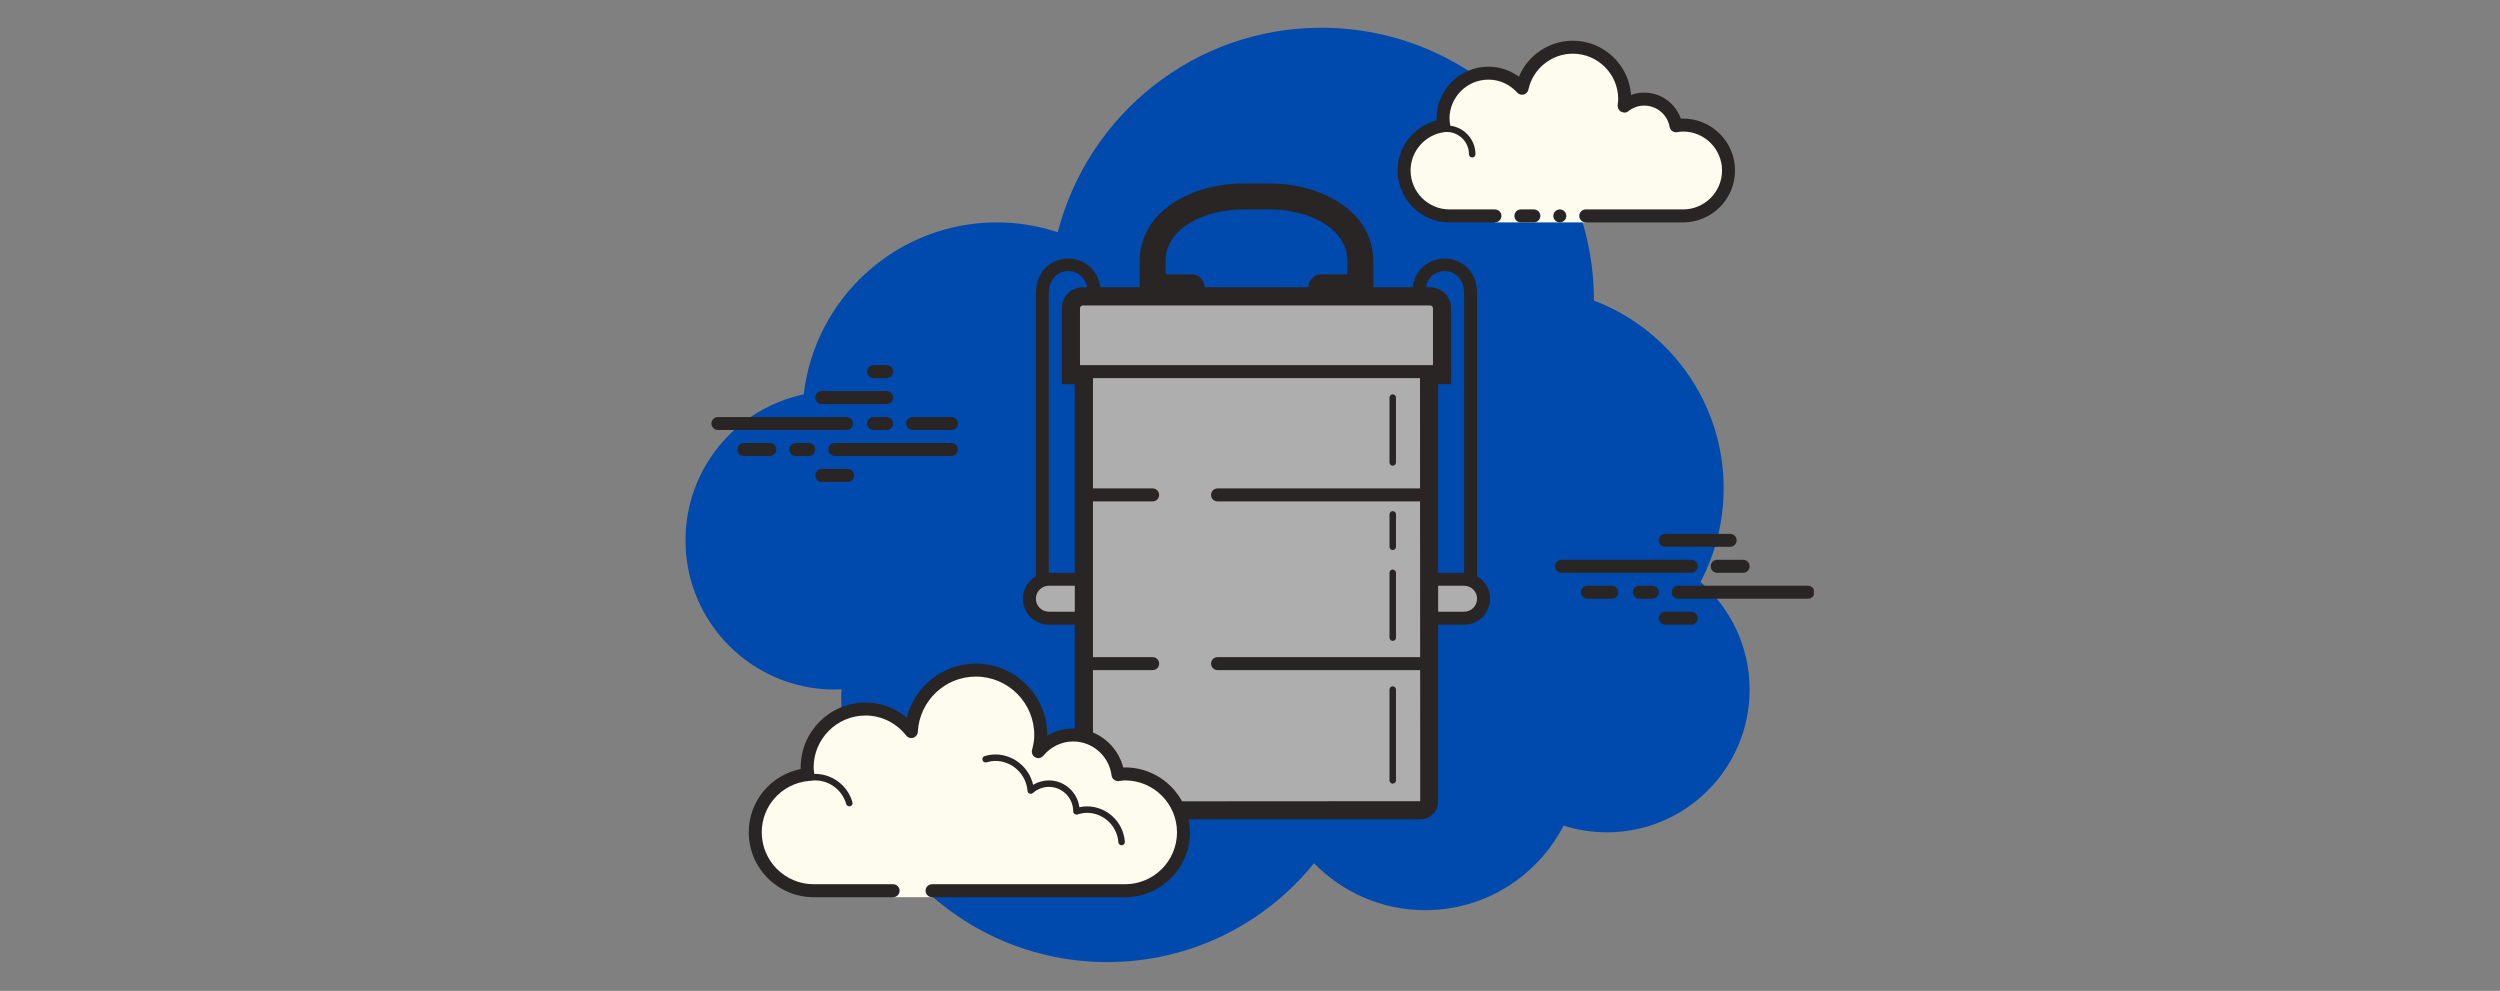 <svg xmlns="http://www.w3.org/2000/svg" xmlns:xlink="http://www.w3.org/1999/xlink" width="1640" zoomAndPan="magnify" viewBox="0 0 1230 487.5" height="650" preserveAspectRatio="xMidYMid meet" version="1.0"><rect x="0" y="0" width="1230" height="487.5" fill="#808080" stroke="none"/><defs><clipPath id="8aeb305921"><path d="M 337.23 13.645 L 861 13.645 L 861 473.672 L 337.23 473.672 Z M 337.23 13.645 " clip-rule="nonzero"/></clipPath><clipPath id="589c42187d"><path d="M 822 288 L 892.41 288 L 892.41 295 L 822 295 Z M 822 288 " clip-rule="nonzero"/></clipPath></defs><g clip-path="url(#8aeb305921)"><path fill="#004aad" d="M 836.641 286.336 C 843.887 272.578 848.039 256.938 848.039 240.305 C 848.039 198.031 821.484 162.047 784.184 147.867 C 784.184 147.82 784.191 147.777 784.191 147.727 C 784.191 73.676 724.16 13.645 650.113 13.645 C 587.645 13.645 535.309 56.43 520.418 114.25 C 510.996 111.152 500.953 109.418 490.492 109.418 C 441.383 109.418 400.961 146.402 395.426 194.027 C 362.199 201.055 337.262 230.527 337.262 265.844 C 337.262 306.391 370.137 339.266 410.684 339.266 C 411.816 339.266 412.934 339.191 414.043 339.125 C 414.016 340.242 413.875 341.336 413.875 342.461 C 413.875 414.746 472.477 473.348 544.766 473.348 C 585.863 473.348 622.496 454.371 646.5 424.734 C 660.402 438.938 679.738 447.809 701.191 447.809 C 730.879 447.809 756.57 430.887 769.289 406.191 C 776.008 408.332 783.148 409.5 790.574 409.5 C 829.363 409.5 860.809 378.055 860.809 339.266 C 860.809 318.125 851.422 299.215 836.641 286.336 Z M 836.641 286.336 " fill-opacity="1" fill-rule="nonzero"/></g><path fill="#282524" d="M 416.461 211.57 L 353.223 211.57 C 351.461 211.57 350.031 210.141 350.031 208.379 C 350.031 206.617 351.461 205.188 353.223 205.188 L 416.461 205.188 C 418.227 205.188 419.656 206.617 419.656 208.379 C 419.656 210.141 418.23 211.57 416.461 211.57 Z M 416.461 211.57 " fill-opacity="1" fill-rule="nonzero"/><path fill="#282524" d="M 436.223 211.57 L 429.84 211.57 C 428.078 211.57 426.645 210.141 426.645 208.379 C 426.645 206.617 428.078 205.188 429.84 205.188 L 436.223 205.188 C 437.984 205.188 439.414 206.617 439.414 208.379 C 439.414 210.141 437.992 211.57 436.223 211.57 Z M 436.223 211.57 " fill-opacity="1" fill-rule="nonzero"/><path fill="#282524" d="M 468.09 224.34 L 410.684 224.34 C 408.922 224.34 407.492 222.91 407.492 221.148 C 407.492 219.387 408.922 217.957 410.684 217.957 L 468.09 217.957 C 469.852 217.957 471.281 219.387 471.281 221.148 C 471.281 222.91 469.852 224.34 468.09 224.34 Z M 468.09 224.34 " fill-opacity="1" fill-rule="nonzero"/><path fill="#282524" d="M 397.914 224.34 L 391.531 224.34 C 389.77 224.34 388.34 222.91 388.34 221.148 C 388.34 219.387 389.77 217.957 391.531 217.957 L 397.914 217.957 C 399.676 217.957 401.109 219.387 401.109 221.148 C 401.109 222.91 399.684 224.34 397.914 224.34 Z M 397.914 224.34 " fill-opacity="1" fill-rule="nonzero"/><path fill="#282524" d="M 378.762 224.34 L 365.992 224.34 C 364.23 224.34 362.801 222.91 362.801 221.148 C 362.801 219.387 364.23 217.957 365.992 217.957 L 378.762 217.957 C 380.523 217.957 381.953 219.387 381.953 221.148 C 381.953 222.91 380.531 224.34 378.762 224.34 Z M 378.762 224.34 " fill-opacity="1" fill-rule="nonzero"/><path fill="#282524" d="M 417.07 237.109 L 404.301 237.109 C 402.539 237.109 401.109 235.68 401.109 233.918 C 401.109 232.156 402.539 230.727 404.301 230.727 L 417.07 230.727 C 418.832 230.727 420.262 232.156 420.262 233.918 C 420.262 235.68 418.832 237.109 417.07 237.109 Z M 417.07 237.109 " fill-opacity="1" fill-rule="nonzero"/><path fill="#282524" d="M 436.223 179.648 C 435.094 179.648 430.969 179.648 429.84 179.648 C 428.078 179.648 426.645 181.078 426.645 182.84 C 426.645 184.602 428.078 186.031 429.84 186.031 C 430.969 186.031 435.094 186.031 436.223 186.031 C 437.984 186.031 439.414 184.602 439.414 182.84 C 439.414 181.078 437.984 179.648 436.223 179.648 Z M 436.223 179.648 " fill-opacity="1" fill-rule="nonzero"/><path fill="#282524" d="M 436.223 192.418 C 435.094 192.418 405.43 192.418 404.301 192.418 C 402.539 192.418 401.109 193.848 401.109 195.609 C 401.109 197.371 402.539 198.801 404.301 198.801 C 405.43 198.801 435.094 198.801 436.223 198.801 C 437.984 198.801 439.414 197.371 439.414 195.609 C 439.414 193.848 437.984 192.418 436.223 192.418 Z M 436.223 192.418 " fill-opacity="1" fill-rule="nonzero"/><path fill="#282524" d="M 468.148 205.188 C 467.016 205.188 450.121 205.188 448.992 205.188 C 447.23 205.188 445.801 206.617 445.801 208.379 C 445.801 210.141 447.23 211.57 448.992 211.57 C 450.121 211.57 467.016 211.57 468.148 211.57 C 469.91 211.57 471.34 210.141 471.34 208.379 C 471.34 206.617 469.91 205.188 468.148 205.188 Z M 468.148 205.188 " fill-opacity="1" fill-rule="nonzero"/><path fill="#282524" d="M 832.078 281.805 L 768.23 281.805 C 766.469 281.805 765.035 280.375 765.035 278.613 C 765.035 276.848 766.469 275.418 768.23 275.418 L 832.078 275.418 C 833.84 275.418 835.27 276.848 835.27 278.613 C 835.27 280.375 833.84 281.805 832.078 281.805 Z M 832.078 281.805 " fill-opacity="1" fill-rule="nonzero"/><path fill="#282524" d="M 857.617 281.805 L 844.848 281.805 C 843.082 281.805 841.652 280.375 841.652 278.613 C 841.652 276.848 843.082 275.418 844.848 275.418 L 857.617 275.418 C 859.379 275.418 860.809 276.848 860.809 278.613 C 860.809 280.375 859.379 281.805 857.617 281.805 Z M 857.617 281.805 " fill-opacity="1" fill-rule="nonzero"/><g clip-path="url(#589c42187d)"><path fill="#282524" d="M 889.539 294.574 L 825.691 294.574 C 823.93 294.574 822.5 293.145 822.5 291.383 C 822.5 289.617 823.93 288.188 825.691 288.188 L 889.539 288.188 C 891.301 288.188 892.73 289.617 892.73 291.383 C 892.73 293.145 891.309 294.574 889.539 294.574 Z M 889.539 294.574 " fill-opacity="1" fill-rule="nonzero"/></g><path fill="#282524" d="M 812.922 294.574 L 806.539 294.574 C 804.777 294.574 803.344 293.145 803.344 291.383 C 803.344 289.617 804.777 288.188 806.539 288.188 L 812.922 288.188 C 814.684 288.188 816.113 289.617 816.113 291.383 C 816.113 293.145 814.684 294.574 812.922 294.574 Z M 812.922 294.574 " fill-opacity="1" fill-rule="nonzero"/><path fill="#282524" d="M 792.969 294.574 L 781 294.574 C 779.238 294.574 777.805 293.145 777.805 291.383 C 777.805 289.617 779.238 288.188 781 288.188 L 792.969 288.188 C 794.73 288.188 796.164 289.617 796.164 291.383 C 796.164 293.145 794.73 294.574 792.969 294.574 Z M 792.969 294.574 " fill-opacity="1" fill-rule="nonzero"/><path fill="#282524" d="M 851.23 269.035 L 819.309 269.035 C 817.543 269.035 816.113 267.605 816.113 265.844 C 816.113 264.082 817.543 262.648 819.309 262.648 L 851.23 262.648 C 852.992 262.648 854.422 264.082 854.422 265.844 C 854.422 267.605 853 269.035 851.23 269.035 Z M 851.23 269.035 " fill-opacity="1" fill-rule="nonzero"/><path fill="#282524" d="M 832.078 307.344 L 819.309 307.344 C 817.543 307.344 816.113 305.914 816.113 304.152 C 816.113 302.387 817.543 300.957 819.309 300.957 L 832.078 300.957 C 833.84 300.957 835.27 302.387 835.27 304.152 C 835.27 305.914 833.84 307.344 832.078 307.344 Z M 832.078 307.344 " fill-opacity="1" fill-rule="nonzero"/><path fill="#fdfcef" d="M 735.508 109.418 L 780.199 109.418 L 780.199 106.223 C 780.199 106.223 815.746 106.223 828.086 106.223 C 840.43 106.223 850.434 96.219 850.434 83.879 C 850.434 71.535 840.43 61.531 828.086 61.531 C 826.891 61.531 825.75 61.703 824.605 61.883 C 823.266 54.426 816.773 48.762 808.934 48.762 C 805.16 48.762 801.73 50.129 798.996 52.324 C 799.164 51.148 799.355 49.98 799.355 48.762 C 799.355 34.656 787.918 23.223 773.816 23.223 C 761.539 23.223 751.305 31.887 748.852 43.43 C 744.766 38.898 738.902 35.992 732.316 35.992 C 719.973 35.992 709.969 45.996 709.969 58.34 C 709.969 59.531 710.141 60.676 710.32 61.816 C 699.34 63.23 690.816 72.508 690.816 83.879 C 690.816 96.219 700.82 106.223 713.16 106.223 C 725.504 106.223 735.508 106.223 735.508 106.223 Z M 735.508 109.418 " fill-opacity="1" fill-rule="nonzero"/><path fill="#282524" d="M 722.738 75.898 C 722.738 69.852 717.816 64.926 711.762 64.926 C 711.68 64.914 707.492 64.914 704.656 65.68 C 703.809 65.918 702.934 65.414 702.703 64.559 C 702.473 63.707 702.977 62.832 703.828 62.605 C 707.062 61.73 711.551 61.793 711.77 61.734 C 719.578 61.734 725.93 68.09 725.93 75.898 C 725.93 76.777 725.215 77.492 724.336 77.492 C 723.453 77.492 722.738 76.777 722.738 75.898 Z M 722.738 75.898 " fill-opacity="1" fill-rule="nonzero"/><path fill="#282524" d="M 770.625 106.223 C 770.625 106.648 770.543 107.055 770.379 107.445 C 770.219 107.836 769.988 108.184 769.688 108.48 C 769.391 108.781 769.043 109.012 768.652 109.172 C 768.262 109.336 767.855 109.418 767.43 109.418 C 767.008 109.418 766.602 109.336 766.211 109.172 C 765.816 109.012 765.473 108.781 765.176 108.48 C 764.875 108.184 764.645 107.836 764.48 107.445 C 764.32 107.055 764.238 106.648 764.238 106.223 C 764.238 105.801 764.32 105.395 764.48 105.004 C 764.645 104.609 764.875 104.266 765.176 103.965 C 765.473 103.668 765.816 103.438 766.211 103.273 C 766.602 103.113 767.008 103.031 767.43 103.031 C 767.855 103.031 768.262 103.113 768.652 103.273 C 769.043 103.438 769.391 103.668 769.688 103.965 C 769.988 104.266 770.219 104.609 770.379 105.004 C 770.543 105.395 770.625 105.801 770.625 106.223 Z M 770.625 106.223 " fill-opacity="1" fill-rule="nonzero"/><path fill="#282524" d="M 687.621 83.879 C 687.621 72.188 695.672 62.105 706.801 59.246 C 706.781 58.945 706.777 58.645 706.777 58.34 C 706.777 44.254 718.23 32.801 732.316 32.801 C 737.711 32.801 742.957 34.562 747.301 37.742 C 751.688 27.227 762.125 20.031 773.816 20.031 C 788.973 20.031 801.422 31.824 802.477 46.719 C 804.531 45.957 806.703 45.57 808.934 45.57 C 817.16 45.57 824.332 50.805 826.977 58.375 C 827.344 58.352 827.711 58.34 828.086 58.34 C 842.172 58.34 853.625 69.793 853.625 83.879 C 853.625 97.961 842.172 109.418 828.086 109.418 L 780.199 109.418 C 778.438 109.418 777.008 107.984 777.008 106.223 C 777.008 104.461 778.438 103.031 780.199 103.031 L 828.086 103.031 C 838.645 103.031 847.242 94.438 847.242 83.879 C 847.242 73.316 838.645 64.723 828.086 64.723 C 827.066 64.723 826.082 64.883 825.098 65.035 C 823.355 65.297 821.773 64.156 821.465 62.449 C 820.375 56.367 815.098 51.953 808.934 51.953 C 806.066 51.953 803.324 52.945 800.996 54.812 C 799.973 55.633 798.59 55.531 797.445 54.879 C 796.305 54.227 795.715 52.727 795.902 51.43 C 796.027 50.551 796.164 49.676 796.164 48.762 C 796.164 36.438 786.137 26.414 773.816 26.414 C 763.34 26.414 754.152 33.852 751.969 44.094 C 751.719 45.27 750.832 46.203 749.668 46.516 C 748.527 46.832 747.273 46.457 746.477 45.57 C 742.766 41.449 737.734 39.184 732.309 39.184 C 721.75 39.184 713.156 47.777 713.156 58.34 C 713.156 59.359 713.312 60.352 713.469 61.328 C 713.602 62.176 713.383 63.043 712.867 63.734 C 712.352 64.422 711.578 64.871 710.723 64.984 C 701.191 66.203 694.008 74.324 694.008 83.879 C 694.008 94.438 702.602 103.031 713.16 103.031 L 735.508 103.031 C 737.27 103.031 738.699 104.461 738.699 106.223 C 738.699 107.984 737.27 109.418 735.508 109.418 L 713.16 109.418 C 699.078 109.418 687.621 97.961 687.621 83.879 Z M 687.621 83.879 " fill-opacity="1" fill-rule="nonzero"/><path fill="#282524" d="M 745.086 106.223 C 745.086 107.984 746.516 109.418 748.277 109.418 C 749.293 109.418 753.648 109.418 754.66 109.418 C 756.426 109.418 757.855 107.984 757.855 106.223 C 757.855 104.461 756.426 103.031 754.66 103.031 C 753.648 103.031 749.293 103.031 748.277 103.031 C 746.516 103.031 745.086 104.461 745.086 106.223 Z M 745.086 106.223 " fill-opacity="1" fill-rule="nonzero"/><path fill="#282524" d="M 723.535 288.188 C 721.773 288.188 720.344 286.758 720.344 284.996 L 720.344 144.531 C 720.344 136.812 715.535 133.359 710.766 133.359 C 705.996 133.359 701.191 136.812 701.191 144.531 C 701.191 146.293 699.758 147.727 697.996 147.727 C 696.234 147.727 694.805 146.293 694.805 144.531 C 694.805 121.477 726.73 121.477 726.73 144.531 L 726.73 284.996 C 726.73 286.758 725.297 288.188 723.535 288.188 Z M 723.535 288.188 " fill-opacity="1" fill-rule="nonzero"/><path fill="#afaeae" d="M 537.633 398.645 C 535.23 398.645 533.27 396.691 533.27 394.285 L 533.27 184.547 L 526.887 184.547 L 526.887 151.691 C 526.887 148.441 529.531 145.805 532.773 145.805 L 703.598 145.805 C 706.848 145.805 709.484 148.441 709.484 151.691 L 709.484 184.547 L 703.098 184.547 L 703.098 394.285 C 703.098 396.691 701.145 398.645 698.738 398.645 Z M 537.633 398.645 " fill-opacity="1" fill-rule="nonzero"/><path fill="#282524" d="M 703.602 150.277 C 704.387 150.277 705.02 150.918 705.02 151.695 L 705.02 180.082 L 698.637 180.082 L 698.637 189.02 L 698.746 394.176 L 537.742 394.285 L 537.742 180.082 L 531.355 180.082 L 531.355 151.695 C 531.355 150.91 531.996 150.277 532.773 150.277 L 703.602 150.277 M 703.602 141.34 L 532.773 141.34 C 527.051 141.34 522.418 145.977 522.418 151.695 L 522.418 189.02 L 528.801 189.02 L 528.801 394.285 C 528.801 399.16 532.754 403.113 537.633 403.113 L 698.746 403.113 C 703.621 403.113 707.574 399.16 707.574 394.285 L 707.574 189.02 L 713.961 189.02 L 713.961 151.695 C 713.961 145.977 709.324 141.34 703.602 141.34 Z M 703.602 141.34 " fill-opacity="1" fill-rule="nonzero"/><path fill="#282524" d="M 669.266 147.727 L 650.113 147.727 C 646.582 147.727 643.727 144.871 643.727 141.34 C 643.727 137.809 646.582 134.957 650.113 134.957 L 662.883 134.957 L 662.883 128.367 C 662.883 111.914 643.25 103.031 624.777 103.031 L 611.598 103.031 C 593.129 103.031 573.496 111.914 573.496 128.367 L 573.496 134.957 L 586.266 134.957 C 589.789 134.957 592.648 137.809 592.648 141.34 C 592.648 144.871 589.789 147.727 586.266 147.727 L 567.109 147.727 C 563.586 147.727 560.727 144.871 560.727 141.34 L 560.727 128.367 C 560.727 103.617 586.934 90.262 611.598 90.262 L 624.777 90.262 C 649.441 90.262 675.652 103.617 675.652 128.367 L 675.652 141.34 C 675.652 144.871 672.797 147.727 669.266 147.727 Z M 669.266 147.727 " fill-opacity="1" fill-rule="nonzero"/><path fill="#282524" d="M 701.191 329.691 L 599.035 329.691 C 597.273 329.691 595.84 328.258 595.84 326.496 C 595.84 324.734 597.273 323.305 599.035 323.305 L 701.191 323.305 C 702.953 323.305 704.383 324.734 704.383 326.496 C 704.383 328.258 702.953 329.691 701.191 329.691 Z M 701.191 329.691 " fill-opacity="1" fill-rule="nonzero"/><path fill="#282524" d="M 567.109 329.691 L 535.188 329.691 C 533.426 329.691 531.996 328.258 531.996 326.496 C 531.996 324.734 533.426 323.305 535.188 323.305 L 567.109 323.305 C 568.871 323.305 570.301 324.734 570.301 326.496 C 570.301 328.258 568.871 329.691 567.109 329.691 Z M 567.109 329.691 " fill-opacity="1" fill-rule="nonzero"/><path fill="#282524" d="M 701.191 246.688 L 599.035 246.688 C 597.273 246.688 595.84 245.258 595.84 243.496 C 595.84 241.734 597.273 240.305 599.035 240.305 L 701.191 240.305 C 702.953 240.305 704.383 241.734 704.383 243.496 C 704.383 245.258 702.953 246.688 701.191 246.688 Z M 701.191 246.688 " fill-opacity="1" fill-rule="nonzero"/><path fill="#282524" d="M 710.766 186.031 L 528.801 186.031 C 527.039 186.031 525.609 184.602 525.609 182.84 C 525.609 181.078 527.039 179.648 528.801 179.648 L 710.766 179.648 C 712.527 179.648 713.961 181.078 713.961 182.84 C 713.961 184.602 712.527 186.031 710.766 186.031 Z M 710.766 186.031 " fill-opacity="1" fill-rule="nonzero"/><path fill="#282524" d="M 567.109 246.688 L 535.188 246.688 C 533.426 246.688 531.996 245.258 531.996 243.496 C 531.996 241.734 533.426 240.305 535.188 240.305 L 567.109 240.305 C 568.871 240.305 570.301 241.734 570.301 243.496 C 570.301 245.258 568.871 246.688 567.109 246.688 Z M 567.109 246.688 " fill-opacity="1" fill-rule="nonzero"/><path fill="#afaeae" d="M 720.344 304.152 L 704.383 304.152 L 704.383 284.996 L 720.344 284.996 C 725.629 284.996 729.922 289.285 729.922 294.574 C 729.922 299.859 725.629 304.152 720.344 304.152 Z M 720.344 304.152 " fill-opacity="1" fill-rule="nonzero"/><path fill="#282524" d="M 720.344 307.344 L 704.383 307.344 C 702.621 307.344 701.191 305.914 701.191 304.152 L 701.191 284.996 C 701.191 283.234 702.621 281.805 704.383 281.805 L 720.344 281.805 C 727.387 281.805 733.113 287.531 733.113 294.574 C 733.113 301.617 727.387 307.344 720.344 307.344 Z M 707.574 300.957 L 720.344 300.957 C 723.867 300.957 726.73 298.098 726.73 294.574 C 726.73 291.051 723.867 288.188 720.344 288.188 L 707.574 288.188 Z M 707.574 300.957 " fill-opacity="1" fill-rule="nonzero"/><path fill="#282524" d="M 512.84 288.188 C 511.078 288.188 509.648 286.758 509.648 284.996 L 509.648 144.531 C 509.648 121.477 541.57 121.477 541.57 144.531 C 541.57 146.293 540.141 147.727 538.379 147.727 C 536.617 147.727 535.188 146.293 535.188 144.531 C 535.188 136.812 530.379 133.359 525.609 133.359 C 520.84 133.359 516.031 136.812 516.031 144.531 L 516.031 284.996 C 516.031 286.758 514.602 288.188 512.84 288.188 Z M 512.84 288.188 " fill-opacity="1" fill-rule="nonzero"/><path fill="#afaeae" d="M 516.031 304.152 L 531.996 304.152 L 531.996 284.996 L 516.031 284.996 C 510.746 284.996 506.457 289.285 506.457 294.574 C 506.457 299.859 510.746 304.152 516.031 304.152 Z M 516.031 304.152 " fill-opacity="1" fill-rule="nonzero"/><path fill="#282524" d="M 531.996 307.344 L 516.031 307.344 C 508.988 307.344 503.262 301.617 503.262 294.574 C 503.262 287.531 508.988 281.805 516.031 281.805 L 531.996 281.805 C 533.758 281.805 535.188 283.234 535.188 284.996 L 535.188 304.152 C 535.188 305.914 533.758 307.344 531.996 307.344 Z M 516.031 288.188 C 512.516 288.188 509.648 291.051 509.648 294.574 C 509.648 298.098 512.516 300.957 516.031 300.957 L 528.801 300.957 L 528.801 288.188 Z M 516.031 288.188 " fill-opacity="1" fill-rule="nonzero"/><path fill="#282524" d="M 685.227 229.129 C 684.348 229.129 683.633 228.414 683.633 227.535 L 683.633 195.609 C 683.633 194.73 684.348 194.016 685.227 194.016 C 686.109 194.016 686.824 194.73 686.824 195.609 L 686.824 227.535 C 686.824 228.414 686.109 229.129 685.227 229.129 Z M 685.227 229.129 " fill-opacity="1" fill-rule="nonzero"/><path fill="#282524" d="M 685.227 385.555 C 684.348 385.555 683.633 384.84 683.633 383.961 L 683.633 339.266 C 683.633 338.387 684.348 337.672 685.227 337.672 C 686.109 337.672 686.824 338.387 686.824 339.266 L 686.824 383.961 C 686.824 384.84 686.109 385.555 685.227 385.555 Z M 685.227 385.555 " fill-opacity="1" fill-rule="nonzero"/><path fill="#282524" d="M 685.227 315.324 C 684.348 315.324 683.633 314.609 683.633 313.727 L 683.633 281.805 C 683.633 280.922 684.348 280.207 685.227 280.207 C 686.109 280.207 686.824 280.922 686.824 281.805 L 686.824 313.727 C 686.824 314.609 686.109 315.324 685.227 315.324 Z M 685.227 315.324 " fill-opacity="1" fill-rule="nonzero"/><path fill="#282524" d="M 685.227 270.629 C 684.348 270.629 683.633 269.914 683.633 269.035 L 683.633 253.074 C 683.633 252.191 684.348 251.477 685.227 251.477 C 686.109 251.477 686.824 252.191 686.824 253.074 L 686.824 269.035 C 686.824 269.914 686.109 270.629 685.227 270.629 Z M 685.227 270.629 " fill-opacity="1" fill-rule="nonzero"/><path fill="#fdfcef" d="M 439.414 441.422 L 458.57 441.422 L 458.57 438.23 L 492.887 438.23 C 492.887 438.23 537.676 438.23 553.543 438.23 C 569.41 438.23 582.273 425.363 582.273 409.5 C 582.273 393.633 569.41 380.766 553.543 380.766 C 552.348 380.766 551.219 380.977 550.062 381.117 C 548.652 370.137 539.375 361.613 528.004 361.613 C 521.062 361.613 514.945 364.836 510.848 369.797 C 511.551 367.168 512.043 364.461 512.043 361.613 C 512.043 343.984 497.746 329.691 480.117 329.691 C 463.066 329.691 449.262 343.098 448.367 359.926 C 443.105 353.223 435.031 348.844 425.848 348.844 C 409.98 348.844 397.117 361.707 397.117 377.574 C 397.117 378.77 397.328 379.898 397.469 381.055 C 382.957 382.496 371.578 394.602 371.578 409.5 C 371.578 425.363 384.441 438.23 400.309 438.23 C 416.176 438.23 439.414 438.23 439.414 438.23 Z M 439.414 441.422 " fill-opacity="1" fill-rule="nonzero"/><path fill="#282524" d="M 480.117 326.496 C 463.805 326.496 449.988 337.734 446.172 353.082 C 440.488 348.309 433.355 345.652 425.848 345.652 C 408.246 345.652 393.926 359.973 393.926 377.574 C 393.926 377.836 393.93 378.098 393.945 378.359 C 379.168 381.324 368.387 394.195 368.387 409.5 C 368.387 427.102 382.707 441.422 400.309 441.422 L 439.414 441.422 C 441.18 441.422 442.609 439.992 442.609 438.23 C 442.609 436.469 441.18 435.039 439.414 435.039 L 400.316 435.039 C 386.23 435.039 374.777 423.582 374.777 409.5 C 374.777 396.398 384.668 385.535 397.789 384.227 C 398.637 384.145 399.422 383.719 399.957 383.047 C 400.496 382.375 400.738 381.52 400.637 380.664 L 400.516 379.766 C 400.418 379.043 400.309 378.32 400.309 377.574 C 400.309 363.492 411.762 352.035 425.848 352.035 C 433.645 352.035 440.93 355.629 445.859 361.902 C 446.473 362.688 447.402 363.125 448.359 363.125 C 448.688 363.125 449.012 363.074 449.332 362.973 C 450.602 362.57 451.488 361.43 451.559 360.102 C 452.371 344.836 464.922 332.883 480.125 332.883 C 495.965 332.883 508.855 345.773 508.855 361.613 C 508.855 363.855 508.512 366.191 507.77 368.977 C 507.387 370.426 508.059 371.949 509.391 372.633 C 509.852 372.875 510.352 372.992 510.848 372.992 C 511.773 372.992 512.688 372.582 513.312 371.828 C 517.004 367.367 522.352 364.805 528.004 364.805 C 537.555 364.805 545.676 371.988 546.895 381.52 C 547.105 383.129 548.484 384.312 550.059 384.312 C 550.191 384.312 550.32 384.305 550.453 384.285 L 551.352 384.164 C 552.074 384.066 552.797 383.961 553.543 383.961 C 567.629 383.961 579.082 395.414 579.082 409.5 C 579.082 423.582 567.629 435.039 553.543 435.039 L 458.57 435.039 C 456.809 435.039 455.379 436.469 455.379 438.23 C 455.379 439.992 456.809 441.422 458.57 441.422 L 553.543 441.422 C 571.145 441.422 585.465 427.102 585.465 409.5 C 585.465 391.895 571.145 377.574 553.543 377.574 C 553.238 377.574 552.938 377.586 552.637 377.605 C 549.781 366.473 539.695 358.422 528.004 358.422 C 523.473 358.422 519.078 359.652 515.234 361.914 C 515.234 361.812 515.234 361.715 515.234 361.613 C 515.234 342.25 499.484 326.496 480.117 326.496 Z M 480.117 326.496 " fill-opacity="1" fill-rule="nonzero"/><path fill="#282524" d="M 489.695 371.191 C 488.062 371.191 486.395 371.445 484.48 371.988 C 483.629 372.23 483.137 373.113 483.383 373.961 C 483.586 374.656 484.211 375.125 484.906 375.125 C 485.055 375.125 485.207 375.105 485.355 375.059 C 486.996 374.594 488.379 374.375 489.707 374.375 C 497.934 374.375 504.887 380.844 505.535 389.094 C 505.582 389.699 505.965 390.223 506.527 390.445 C 506.719 390.531 506.914 390.566 507.121 390.566 C 507.496 390.566 507.871 390.426 508.172 390.164 C 510.383 388.219 513.18 387.145 516.031 387.145 C 522.633 387.145 528.004 392.516 528.004 399.117 C 528.004 399.629 528.246 400.152 528.656 400.453 C 528.949 400.668 529.301 400.797 529.652 400.797 C 529.793 400.797 529.938 400.777 530.078 400.73 C 531.789 400.191 533.328 399.922 534.789 399.922 C 542.887 399.922 549.668 406.285 550.234 414.402 C 550.293 415.238 550.996 415.883 551.824 415.883 C 551.863 415.883 551.902 415.883 551.941 415.883 C 552.816 415.82 553.48 415.055 553.422 414.172 C 552.738 404.391 544.555 396.73 534.789 396.73 C 533.586 396.73 532.352 396.871 531.055 397.164 C 530.066 389.688 523.707 383.961 516.031 383.961 C 513.312 383.961 510.637 384.719 508.293 386.137 C 506.352 377.57 498.652 371.191 489.695 371.191 Z M 489.695 371.191 " fill-opacity="1" fill-rule="nonzero"/><path fill="#282524" d="M 401.055 380.766 C 400.168 380.766 399.301 380.871 398.445 380.984 C 397.57 381.098 396.957 381.902 397.078 382.777 C 397.188 383.578 397.875 384.164 398.648 384.164 C 398.727 384.164 398.797 384.156 398.871 384.145 C 399.586 384.051 400.309 383.961 401.055 383.961 C 408.105 383.961 414.387 388.734 416.336 395.566 C 416.531 396.27 417.172 396.73 417.867 396.73 C 418.008 396.73 418.156 396.711 418.309 396.672 C 419.156 396.43 419.648 395.547 419.406 394.699 C 417.07 386.496 409.523 380.766 401.055 380.766 Z M 401.055 380.766 " fill-opacity="1" fill-rule="nonzero"/></svg>